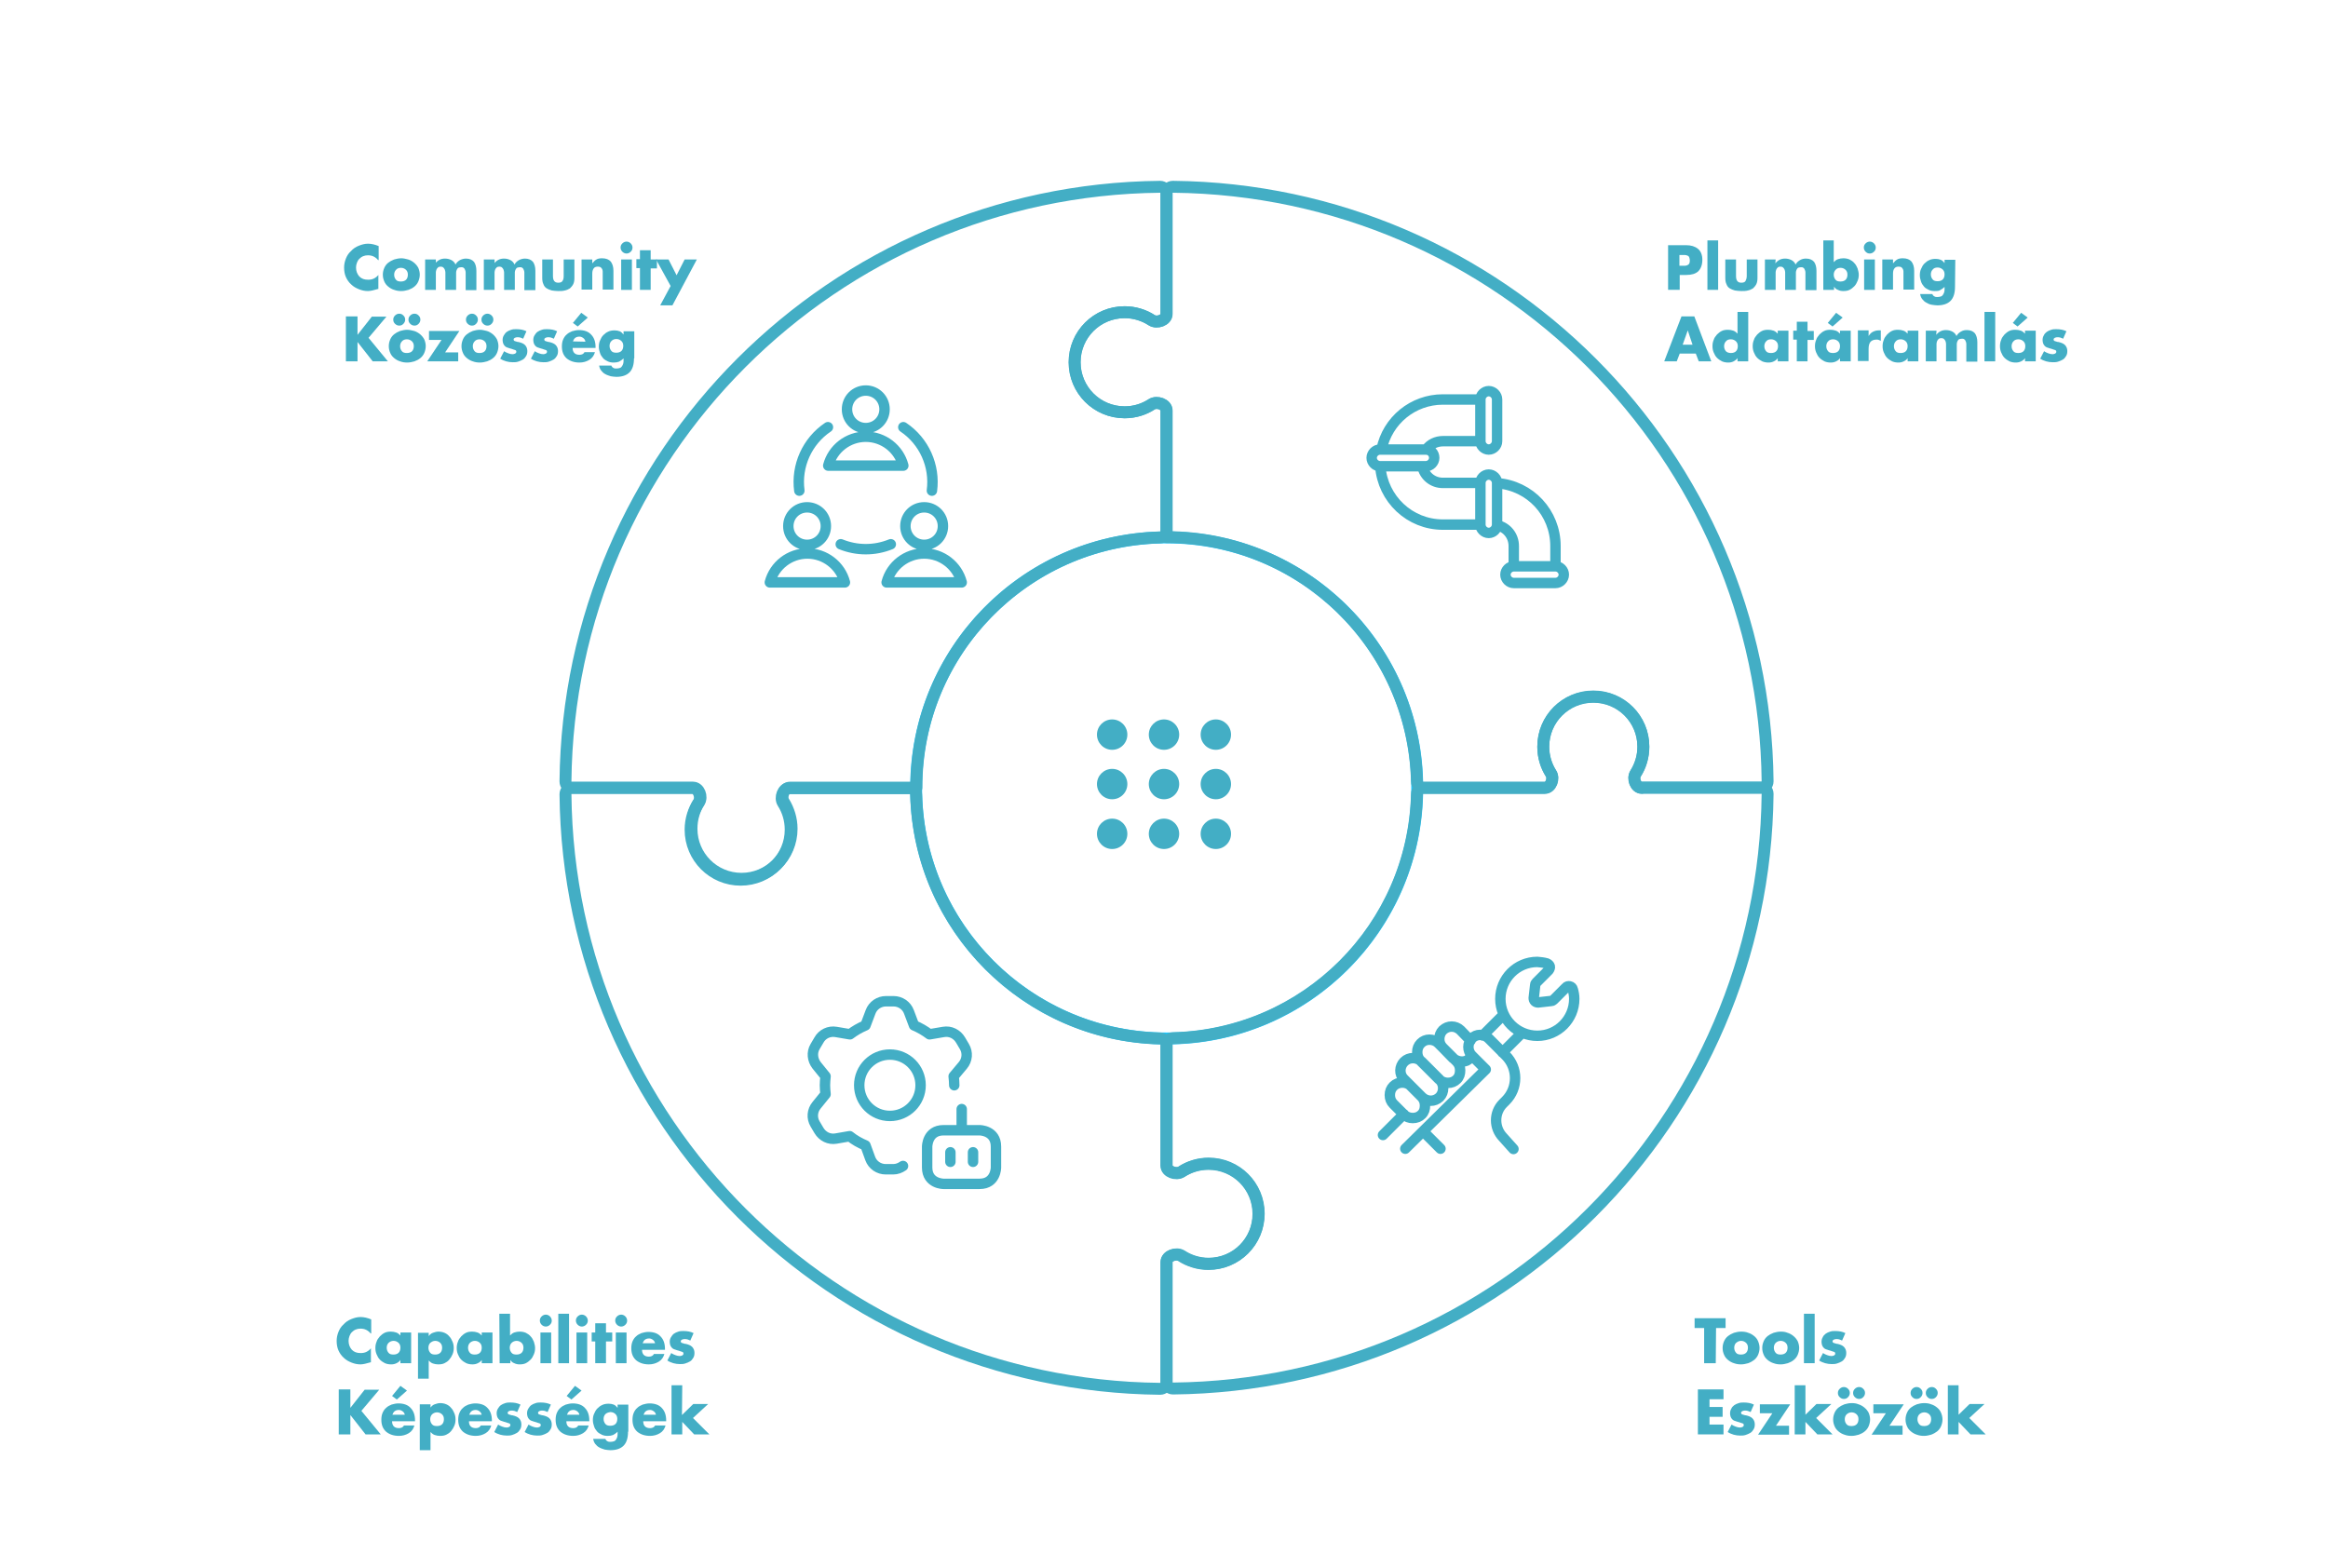 <?xml version="1.0" encoding="utf-8"?>
<svg version="1.1" id="Layer_1" xmlns="http://www.w3.org/2000/svg" xmlns:xlink="http://www.w3.org/1999/xlink" x="0px" y="0px"
	 viewBox="0 0 781.4 526.4" style="enable-background:new 0 0 781.4 526.4;" xml:space="preserve">
<style type="text/css">
	.st0{enable-background:new    ;}
	.st1{fill:#43AEC5;}
	.st2{fill:none;stroke:#1AC6FF;stroke-width:4;stroke-linecap:round;stroke-linejoin:round;}
	.st3{fill:none;stroke:#43AEC5;stroke-width:4;stroke-linecap:round;stroke-linejoin:round;}
	.st4{fill:none;stroke:#43AEC5;stroke-width:3.5;stroke-linecap:round;stroke-linejoin:round;}
</style>
<g class="st0">
	<path class="st1" d="M126.9,87.3c-0.4-0.5-0.9-0.9-1.5-1.2c-0.6-0.3-1.3-0.4-1.9-0.4s-1.1,0.1-1.6,0.3c-0.5,0.2-0.9,0.5-1.3,0.9
		s-0.6,0.8-0.8,1.3c-0.2,0.5-0.3,1.1-0.3,1.6c0,1.2,0.4,2.2,1.1,3c0.8,0.8,1.7,1.1,3,1.1c0.6,0,1.3-0.1,1.9-0.4s1.1-0.7,1.5-1.2V97
		h-0.1c-0.8,0.2-1.4,0.4-1.9,0.5s-1,0.2-1.5,0.2c-1,0-2-0.2-3-0.6s-1.9-0.9-2.6-1.6c-0.8-0.7-1.4-1.6-1.8-2.5s-0.6-2-0.6-3.2
		c0-1,0.2-2,0.6-3s0.9-1.8,1.7-2.5c0.7-0.8,1.6-1.4,2.6-1.8s2-0.7,3.1-0.7c1.2,0,2.4,0.3,3.6,0.8v4.7H126.9z"/>
	<path class="st1" d="M137,87.1c0.7,0.2,1.4,0.6,2,1.1s1,1,1.4,1.7c0.3,0.7,0.5,1.5,0.5,2.3s-0.2,1.6-0.5,2.3
		c-0.3,0.7-0.8,1.3-1.3,1.7c-0.6,0.5-1.2,0.8-2,1.1c-0.8,0.2-1.5,0.4-2.4,0.4c-0.8,0-1.6-0.1-2.4-0.4c-0.7-0.2-1.4-0.6-2-1.1
		s-1-1-1.3-1.7s-0.5-1.4-0.5-2.3s0.2-1.6,0.5-2.3c0.3-0.7,0.8-1.3,1.3-1.7s1.2-0.8,2-1.1c0.7-0.2,1.5-0.4,2.4-0.4
		C135.5,86.7,136.2,86.9,137,87.1z M132.9,90.6c-0.4,0.4-0.6,1-0.6,1.6c0,0.7,0.2,1.2,0.6,1.7s1,0.6,1.7,0.6s1.3-0.2,1.7-0.6
		s0.6-1,0.6-1.7s-0.2-1.2-0.6-1.6c-0.4-0.4-1-0.7-1.7-0.7S133.3,90.1,132.9,90.6z"/>
	<path class="st1" d="M146.1,88.4L146.1,88.4c0.9-1.1,1.9-1.6,3.3-1.6c0.8,0,1.5,0.2,2.1,0.5s1.1,0.8,1.4,1.5
		c0.3-0.6,0.8-1.1,1.5-1.5c0.6-0.3,1.3-0.5,2-0.5c1.2,0,2.1,0.4,2.7,1.1c0.5,0.7,0.8,1.7,0.8,3v6.5h-3.6v-4.9c0-0.4,0-0.8,0-1.1
		s-0.1-0.6-0.2-0.8c-0.1-0.3-0.2-0.5-0.5-0.7c-0.2-0.2-0.5-0.2-0.8-0.2c-0.4,0-0.7,0.1-1,0.2c-0.2,0.2-0.4,0.4-0.5,0.7
		c-0.1,0.3-0.2,0.5-0.2,0.8s0,0.7,0,1v4.9h-3.6v-4.9c0-0.4,0-0.8,0-1s-0.1-0.6-0.2-0.9c-0.1-0.3-0.3-0.5-0.5-0.7s-0.5-0.3-0.9-0.3
		s-0.7,0.1-0.9,0.3c-0.2,0.2-0.4,0.4-0.5,0.7c-0.1,0.3-0.2,0.6-0.2,0.9s0,0.7,0,1v4.9h-3.6V87.1h3.6v1.3H146.1z"/>
	<path class="st1" d="M165.9,88.4L165.9,88.4c0.9-1.1,1.9-1.6,3.3-1.6c0.8,0,1.5,0.2,2.1,0.5s1.1,0.8,1.4,1.5
		c0.3-0.6,0.8-1.1,1.5-1.5c0.6-0.3,1.3-0.5,2-0.5c1.2,0,2.1,0.4,2.7,1.1c0.5,0.7,0.8,1.7,0.8,3v6.5H176v-4.9c0-0.4,0-0.8,0-1.1
		s-0.1-0.6-0.2-0.8c-0.1-0.3-0.2-0.5-0.5-0.7c-0.2-0.2-0.5-0.2-0.8-0.2c-0.4,0-0.7,0.1-1,0.2c-0.2,0.2-0.4,0.4-0.5,0.7
		c-0.1,0.3-0.2,0.5-0.2,0.8s0,0.7,0,1v4.9h-3.6v-4.9c0-0.4,0-0.8,0-1s-0.1-0.6-0.2-0.9c-0.1-0.3-0.3-0.5-0.5-0.7s-0.5-0.3-0.9-0.3
		s-0.7,0.1-0.9,0.3c-0.2,0.2-0.4,0.4-0.5,0.7c-0.1,0.3-0.2,0.6-0.2,0.9s0,0.7,0,1v4.9h-3.6V87.1h3.6v1.3H165.9z"/>
	<path class="st1" d="M185.6,87.1v5.5c0,0.7,0.1,1.3,0.4,1.7c0.3,0.4,0.7,0.6,1.4,0.6s1.2-0.2,1.4-0.6c0.3-0.4,0.4-0.9,0.4-1.7v-5.5
		h3.6v6.2c0,0.8-0.1,1.5-0.4,2.1c-0.3,0.6-0.7,1-1.1,1.4c-0.5,0.3-1.1,0.6-1.7,0.7c-0.7,0.2-1.4,0.2-2.2,0.2s-1.5-0.1-2.2-0.2
		c-0.7-0.2-1.2-0.4-1.7-0.7s-0.9-0.8-1.1-1.4c-0.3-0.6-0.4-1.3-0.4-2.1v-6.2H185.6z"/>
	<path class="st1" d="M198.8,88.4L198.8,88.4c0.5-0.6,0.9-1,1.4-1.3s1.1-0.4,1.9-0.4c1.3,0,2.3,0.4,2.9,1.1c0.6,0.8,0.9,1.8,0.9,3.1
		v6.3h-3.6v-5c0-0.4,0-0.8,0-1.1c0-0.3-0.1-0.6-0.2-0.8c-0.1-0.2-0.3-0.4-0.5-0.6c-0.2-0.1-0.5-0.2-0.9-0.2c-0.7,0-1.2,0.2-1.5,0.7
		s-0.4,1-0.4,1.7v5.3h-3.6V87.1h3.6L198.8,88.4L198.8,88.4z"/>
	<path class="st1" d="M211.7,81.7c0.4,0.4,0.6,0.9,0.6,1.4c0,0.6-0.2,1-0.6,1.4c-0.4,0.4-0.9,0.6-1.4,0.6s-1-0.2-1.4-0.6
		s-0.6-0.9-0.6-1.4c0-0.6,0.2-1,0.6-1.4c0.4-0.4,0.9-0.6,1.4-0.6S211.3,81.3,211.7,81.7z M212.1,97.3h-3.6V87.1h3.6V97.3z"/>
	<path class="st1" d="M218.4,97.3h-3.6V90h-1.2v-3h1.2v-3h3.6v3.1h2.1v3h-2.1V97.3z"/>
	<path class="st1" d="M220.2,87.1h4.2l2.7,5.3l2.7-5.3h4.1l-8.2,15.4h-4.1l3.5-6.5L220.2,87.1z"/>
	<path class="st1" d="M124.8,106.3h4.9l-6,7.1l6.5,7.9h-5.1l-5.1-6.5l0,0v6.5h-3.9v-15.1h3.9v6.2l0,0L124.8,106.3z"/>
	<path class="st1" d="M139,111.1c0.7,0.2,1.4,0.6,2,1.1s1,1,1.4,1.7c0.3,0.7,0.5,1.5,0.5,2.3s-0.2,1.6-0.5,2.3
		c-0.3,0.7-0.8,1.3-1.3,1.7c-0.6,0.5-1.2,0.8-2,1.1c-0.8,0.2-1.5,0.4-2.4,0.4c-0.8,0-1.6-0.1-2.4-0.4c-0.7-0.2-1.4-0.6-2-1.1
		s-1-1-1.3-1.7s-0.5-1.4-0.5-2.3s0.2-1.6,0.5-2.3c0.3-0.7,0.8-1.3,1.3-1.7s1.2-0.8,2-1.1c0.7-0.2,1.5-0.4,2.4-0.4
		C137.4,110.7,138.2,110.9,139,111.1z M135.4,105.9c0.4,0.4,0.6,0.8,0.6,1.4c0,0.5-0.2,1-0.6,1.4c-0.4,0.4-0.8,0.6-1.4,0.6
		c-0.5,0-1-0.2-1.4-0.6s-0.6-0.8-0.6-1.4s0.2-1,0.6-1.4c0.4-0.4,0.9-0.6,1.4-0.6C134.6,105.3,135,105.5,135.4,105.9z M134.9,114.6
		c-0.4,0.4-0.6,1-0.6,1.6c0,0.7,0.2,1.2,0.6,1.7s1,0.6,1.7,0.6s1.3-0.2,1.7-0.6s0.6-1,0.6-1.7s-0.2-1.2-0.6-1.6
		c-0.4-0.4-1-0.7-1.7-0.7S135.3,114.1,134.9,114.6z M140.5,105.9c0.4,0.4,0.6,0.8,0.6,1.4c0,0.5-0.2,1-0.6,1.4
		c-0.4,0.4-0.8,0.6-1.4,0.6c-0.5,0-1-0.2-1.4-0.6s-0.6-0.8-0.6-1.4s0.2-1,0.6-1.4s0.9-0.6,1.4-0.6
		C139.7,105.3,140.1,105.5,140.5,105.9z"/>
	<path class="st1" d="M153.8,118.3v3h-10.4l4.8-7.2H144v-3h10.2l-4.8,7.2H153.8z"/>
	<path class="st1" d="M163.4,111.1c0.7,0.2,1.4,0.6,2,1.1s1,1,1.4,1.7c0.3,0.7,0.5,1.5,0.5,2.3s-0.2,1.6-0.5,2.3
		c-0.3,0.7-0.8,1.3-1.3,1.7c-0.6,0.5-1.2,0.8-2,1.1c-0.8,0.2-1.5,0.4-2.4,0.4c-0.8,0-1.6-0.1-2.4-0.4c-0.7-0.2-1.4-0.6-2-1.1
		s-1-1-1.3-1.7s-0.5-1.4-0.5-2.3s0.2-1.6,0.5-2.3c0.3-0.7,0.8-1.3,1.3-1.7s1.2-0.8,2-1.1c0.7-0.2,1.5-0.4,2.4-0.4
		C161.8,110.7,162.6,110.9,163.4,111.1z M159.8,105.9c0.4,0.4,0.6,0.8,0.6,1.4c0,0.5-0.2,1-0.6,1.4c-0.4,0.4-0.8,0.6-1.4,0.6
		c-0.5,0-1-0.2-1.4-0.6s-0.6-0.8-0.6-1.4s0.2-1,0.6-1.4c0.4-0.4,0.9-0.6,1.4-0.6C159,105.3,159.4,105.5,159.8,105.9z M159.3,114.6
		c-0.4,0.4-0.6,1-0.6,1.6c0,0.7,0.2,1.2,0.6,1.7s1,0.6,1.7,0.6s1.3-0.2,1.7-0.6s0.6-1,0.6-1.7s-0.2-1.2-0.6-1.6
		c-0.4-0.4-1-0.7-1.7-0.7S159.7,114.1,159.3,114.6z M165,105.9c0.4,0.4,0.6,0.8,0.6,1.4c0,0.5-0.2,1-0.6,1.4
		c-0.4,0.4-0.8,0.6-1.4,0.6c-0.5,0-1-0.2-1.4-0.6s-0.6-0.8-0.6-1.4s0.2-1,0.6-1.4s0.9-0.6,1.4-0.6S164.6,105.5,165,105.9z"/>
	<path class="st1" d="M175.6,113.7c-0.3-0.1-0.6-0.3-1-0.4s-0.7-0.1-1-0.1s-0.5,0.1-0.8,0.2c-0.2,0.1-0.4,0.3-0.4,0.5
		c0,0.3,0.1,0.5,0.4,0.6s0.6,0.2,1,0.3h0.2c0.9,0.2,1.7,0.5,2.2,1s0.8,1.2,0.8,2c0,0.7-0.1,1.2-0.4,1.7c-0.3,0.5-0.6,0.9-1.1,1.2
		c-0.5,0.3-1,0.5-1.6,0.7s-1.2,0.2-1.8,0.2c-0.7,0-1.5-0.1-2.2-0.3c-0.7-0.2-1.4-0.5-2-0.9l1.3-2.5c0.4,0.3,0.9,0.5,1.4,0.7
		s1,0.3,1.5,0.3c0.3,0,0.5-0.1,0.8-0.2c0.2-0.1,0.4-0.3,0.4-0.6c0-0.3-0.1-0.5-0.4-0.6c-0.3-0.1-0.7-0.2-1.2-0.4
		c-0.3-0.1-0.5-0.1-0.7-0.2c-0.3-0.1-0.6-0.2-0.9-0.3c-0.3-0.1-0.5-0.3-0.7-0.5s-0.4-0.5-0.5-0.8s-0.2-0.7-0.2-1.1
		c0-0.6,0.1-1.1,0.4-1.6s0.6-0.9,1-1.2c0.4-0.3,0.9-0.5,1.5-0.7s1.1-0.2,1.7-0.2c1.3,0,2.4,0.2,3.4,0.7L175.6,113.7z"/>
	<path class="st1" d="M185.9,113.7c-0.3-0.1-0.6-0.3-1-0.4s-0.7-0.1-1-0.1s-0.5,0.1-0.8,0.2c-0.2,0.1-0.4,0.3-0.4,0.5
		c0,0.3,0.1,0.5,0.4,0.6s0.6,0.2,1,0.3h0.2c0.9,0.2,1.7,0.5,2.2,1s0.8,1.2,0.8,2c0,0.7-0.1,1.2-0.4,1.7c-0.3,0.5-0.6,0.9-1.1,1.2
		c-0.5,0.3-1,0.5-1.6,0.7s-1.2,0.2-1.8,0.2c-0.7,0-1.5-0.1-2.2-0.3c-0.7-0.2-1.4-0.5-2-0.9l1.3-2.5c0.4,0.3,0.9,0.5,1.4,0.7
		s1,0.3,1.5,0.3c0.3,0,0.5-0.1,0.8-0.2c0.2-0.1,0.4-0.3,0.4-0.6c0-0.3-0.1-0.5-0.4-0.6c-0.3-0.1-0.7-0.2-1.2-0.4
		c-0.3-0.1-0.5-0.1-0.7-0.2c-0.3-0.1-0.6-0.2-0.9-0.3c-0.3-0.1-0.5-0.3-0.7-0.5s-0.4-0.5-0.5-0.8s-0.2-0.7-0.2-1.1
		c0-0.6,0.1-1.1,0.4-1.6s0.6-0.9,1-1.2c0.4-0.3,0.9-0.5,1.5-0.7s1.1-0.2,1.7-0.2c1.3,0,2.4,0.2,3.4,0.7L185.9,113.7z"/>
	<path class="st1" d="M199.9,116.8h-7.7c0,1.5,0.8,2.3,2.3,2.3c0.8,0,1.4-0.3,1.7-0.9h3.5c-0.3,1.1-0.9,2-1.9,2.6s-2.1,0.9-3.3,0.9
		c-1.8,0-3.2-0.5-4.3-1.4c-1.1-1-1.6-2.3-1.6-4c0-0.8,0.1-1.6,0.4-2.3c0.3-0.7,0.7-1.3,1.2-1.7c0.5-0.5,1.1-0.8,1.8-1.1
		c0.7-0.2,1.5-0.4,2.3-0.4c1.8,0,3.2,0.5,4.1,1.5c1,1,1.5,2.4,1.5,4.2V116.8z M193.9,109.6l-1.6-1.2l2.8-3.4l2.2,1.6L193.9,109.6z
		 M196.5,114.7c-0.1-0.5-0.3-0.9-0.7-1.2c-0.4-0.3-0.8-0.5-1.3-0.5s-1,0.1-1.4,0.4s-0.6,0.7-0.8,1.2L196.5,114.7L196.5,114.7z"/>
	<path class="st1" d="M212.8,120.3c0,2.1-0.5,3.7-1.5,4.7s-2.5,1.5-4.4,1.5c-0.6,0-1.2-0.1-1.9-0.2c-0.6-0.2-1.3-0.4-1.8-0.7
		c-0.6-0.3-1-0.7-1.4-1.2s-0.6-1.1-0.7-1.7h4.1c0.1,0.3,0.3,0.6,0.7,0.8c0.3,0.2,0.7,0.2,1,0.2c0.5,0,0.9-0.1,1.2-0.2
		s0.5-0.3,0.7-0.6c0.2-0.3,0.3-0.6,0.4-0.9c0.1-0.3,0.1-0.7,0.1-1.2v-0.5c-0.5,0.5-1,0.8-1.5,1.1c-0.5,0.2-1.1,0.3-1.8,0.3
		s-1.4-0.1-2-0.4s-1.2-0.6-1.6-1.1c-0.4-0.5-0.8-1-1-1.7c-0.2-0.6-0.4-1.3-0.4-2.1c0-0.7,0.1-1.5,0.4-2.1c0.3-0.7,0.6-1.3,1.1-1.8
		s1-0.9,1.7-1.2c0.6-0.3,1.4-0.4,2.1-0.4c0.6,0,1.2,0.1,1.7,0.3c0.5,0.2,0.9,0.6,1.3,1.1l0,0v-1.1h3.6v9.1H212.8z M205.2,114.5
		c-0.4,0.4-0.6,1-0.6,1.6c0,0.7,0.2,1.2,0.6,1.7s1,0.6,1.7,0.6s1.3-0.2,1.7-0.6s0.6-1,0.6-1.7s-0.2-1.2-0.6-1.6
		c-0.4-0.4-1-0.7-1.7-0.7S205.7,114,205.2,114.5z"/>
</g>
<g class="st0">
	<path class="st1" d="M559.9,82.3h6c1.7,0,3,0.4,4,1.2c1,0.8,1.5,2.1,1.5,3.7c0,1.7-0.5,3-1.4,3.9c-0.9,0.8-2.2,1.2-4,1.2h-2.2v5
		h-3.9L559.9,82.3L559.9,82.3z M563.8,89.2h0.7c0.5,0,0.9,0,1.1,0c0.3,0,0.6-0.1,0.8-0.2s0.5-0.3,0.6-0.5s0.2-0.6,0.2-1
		c0-0.5-0.1-0.8-0.2-1.1s-0.3-0.5-0.6-0.6s-0.5-0.2-0.8-0.2s-0.7,0-1.2,0h-0.7v3.6H563.8z"/>
	<path class="st1" d="M576.7,97.3h-3.6V80.7h3.6V97.3z"/>
	<path class="st1" d="M582.7,87.1v5.5c0,0.7,0.1,1.3,0.4,1.7c0.3,0.4,0.7,0.6,1.4,0.6s1.2-0.2,1.4-0.6s0.4-0.9,0.4-1.7v-5.5h3.6v6.2
		c0,0.8-0.1,1.5-0.4,2.1c-0.3,0.6-0.7,1-1.1,1.4c-0.5,0.3-1.1,0.6-1.7,0.7c-0.7,0.2-1.4,0.2-2.2,0.2s-1.5-0.1-2.2-0.2
		c-0.7-0.2-1.2-0.4-1.7-0.7c-0.5-0.3-0.9-0.8-1.1-1.4c-0.3-0.6-0.4-1.3-0.4-2.1v-6.2H582.7z"/>
	<path class="st1" d="M595.9,88.4L595.9,88.4c0.9-1.1,1.9-1.6,3.3-1.6c0.8,0,1.5,0.2,2.1,0.5s1.1,0.8,1.4,1.5
		c0.3-0.6,0.8-1.1,1.5-1.5s1.3-0.5,2-0.5c1.2,0,2.1,0.4,2.7,1.1c0.5,0.7,0.8,1.7,0.8,3v6.5H606v-4.9c0-0.4,0-0.8,0-1.1
		c0-0.3-0.1-0.6-0.2-0.8c-0.1-0.3-0.2-0.5-0.5-0.7c-0.2-0.2-0.5-0.2-0.8-0.2c-0.4,0-0.7,0.1-1,0.2c-0.2,0.2-0.4,0.4-0.5,0.7
		c-0.1,0.3-0.2,0.5-0.2,0.8s0,0.7,0,1v4.9h-3.6v-4.9c0-0.4,0-0.8,0-1c0-0.3-0.1-0.6-0.2-0.9c-0.1-0.3-0.3-0.5-0.5-0.7
		s-0.5-0.3-0.9-0.3s-0.7,0.1-0.9,0.3c-0.2,0.2-0.4,0.4-0.5,0.7c-0.1,0.3-0.2,0.6-0.2,0.9s0,0.7,0,1v4.9h-3.6V87.1h3.6L595.9,88.4
		L595.9,88.4z"/>
	<path class="st1" d="M611.9,80.7h3.6V88c0.4-0.4,0.8-0.8,1.4-1c0.6-0.2,1.2-0.3,1.8-0.3c0.7,0,1.4,0.1,2.1,0.4
		c0.6,0.3,1.2,0.7,1.6,1.2c0.5,0.5,0.8,1.1,1.1,1.8c0.2,0.7,0.4,1.4,0.4,2.1s-0.1,1.4-0.4,2.1s-0.6,1.3-1.1,1.8s-1,0.9-1.6,1.2
		c-0.6,0.3-1.3,0.4-2.1,0.4c-0.6,0-1.2-0.1-1.8-0.4c-0.6-0.2-1-0.6-1.3-1.1l0,0v1.1H612V80.7H611.9z M616.1,90.6
		c-0.4,0.4-0.6,1-0.6,1.6c0,0.7,0.2,1.2,0.6,1.7s1,0.6,1.7,0.6s1.3-0.2,1.7-0.6s0.6-1,0.6-1.7s-0.2-1.2-0.6-1.6
		c-0.4-0.4-1-0.7-1.7-0.7S616.5,90.1,616.1,90.6z"/>
	<path class="st1" d="M629,81.7c0.4,0.4,0.6,0.9,0.6,1.4c0,0.6-0.2,1-0.6,1.4c-0.4,0.4-0.9,0.6-1.4,0.6c-0.6,0-1-0.2-1.4-0.6
		s-0.6-0.9-0.6-1.4c0-0.6,0.2-1,0.6-1.4c0.4-0.4,0.9-0.6,1.4-0.6S628.6,81.3,629,81.7z M629.3,97.3h-3.6V87.1h3.6V97.3z"/>
	<path class="st1" d="M635.4,88.4L635.4,88.4c0.5-0.6,0.9-1,1.4-1.3s1.1-0.4,1.9-0.4c1.3,0,2.3,0.4,2.9,1.1c0.6,0.8,0.9,1.8,0.9,3.1
		v6.3h-3.6v-5c0-0.4,0-0.8,0-1.1c0-0.3-0.1-0.6-0.2-0.8c-0.1-0.2-0.3-0.4-0.5-0.6c-0.2-0.1-0.5-0.2-0.9-0.2c-0.7,0-1.2,0.2-1.5,0.7
		c-0.3,0.4-0.4,1-0.4,1.7v5.3h-3.6V87.1h3.6L635.4,88.4L635.4,88.4z"/>
	<path class="st1" d="M656.2,96.3c0,2.1-0.5,3.7-1.5,4.7s-2.5,1.5-4.4,1.5c-0.6,0-1.2-0.1-1.9-0.2s-1.3-0.4-1.8-0.7
		c-0.6-0.3-1-0.7-1.4-1.2s-0.6-1.1-0.7-1.7h4.1c0.1,0.3,0.3,0.6,0.7,0.8c0.3,0.2,0.7,0.2,1,0.2c0.5,0,0.9-0.1,1.2-0.2
		s0.5-0.3,0.7-0.6c0.2-0.3,0.3-0.6,0.4-0.9c0.1-0.3,0.1-0.7,0.1-1.2v-0.5c-0.5,0.5-1,0.8-1.5,1.1s-1.1,0.3-1.8,0.3s-1.4-0.1-2-0.4
		s-1.2-0.6-1.6-1.1c-0.4-0.5-0.8-1-1-1.7c-0.2-0.6-0.4-1.3-0.4-2.1c0-0.7,0.1-1.5,0.4-2.1c0.3-0.7,0.6-1.3,1.1-1.8s1-0.9,1.7-1.2
		c0.6-0.3,1.4-0.4,2.1-0.4c0.6,0,1.2,0.1,1.7,0.3c0.5,0.2,0.9,0.6,1.3,1.1l0,0v-1.1h3.6L656.2,96.3L656.2,96.3z M648.7,90.5
		c-0.4,0.4-0.6,1-0.6,1.6c0,0.7,0.2,1.2,0.6,1.7s1,0.6,1.7,0.6s1.3-0.2,1.7-0.6s0.6-1,0.6-1.7s-0.2-1.2-0.6-1.6
		c-0.4-0.4-1-0.7-1.7-0.7C649.6,89.8,649.1,90,648.7,90.5z"/>
	<path class="st1" d="M563.8,118.7l-1,2.6h-4.2l5.8-15.1h4.3l5.7,15.1h-4.2l-1-2.6H563.8z M566.5,110.9L566.5,110.9l-1.7,4.8h3.3
		L566.5,110.9z"/>
	<path class="st1" d="M583.2,120.2L583.2,120.2c-0.3,0.5-0.8,0.8-1.3,1.1c-0.6,0.3-1.2,0.4-1.8,0.4c-0.7,0-1.4-0.1-2.1-0.4
		c-0.6-0.3-1.2-0.7-1.7-1.2s-0.8-1.1-1.1-1.8s-0.4-1.4-0.4-2.1s0.1-1.4,0.4-2.1c0.2-0.7,0.6-1.2,1.1-1.8c0.5-0.5,1-0.9,1.6-1.2
		s1.3-0.4,2.1-0.4c0.6,0,1.2,0.1,1.8,0.3s1,0.6,1.4,1v-7.3h3.6v16.6h-3.6V120.2z M579.3,114.6c-0.4,0.4-0.6,1-0.6,1.6
		c0,0.7,0.2,1.2,0.6,1.7c0.4,0.4,1,0.6,1.7,0.6s1.3-0.2,1.7-0.6s0.6-1,0.6-1.7s-0.2-1.2-0.6-1.6c-0.4-0.4-1-0.7-1.7-0.7
		C580.2,113.9,579.7,114.1,579.3,114.6z"/>
	<path class="st1" d="M600.3,121.3h-3.6v-1.1l0,0c-0.3,0.5-0.7,0.8-1.3,1.1c-0.6,0.3-1.2,0.4-1.8,0.4c-0.7,0-1.4-0.1-2.1-0.4
		c-0.6-0.3-1.2-0.7-1.7-1.2s-0.8-1.1-1.1-1.8c-0.3-0.7-0.4-1.4-0.4-2.1s0.1-1.4,0.4-2.1c0.2-0.7,0.6-1.2,1.1-1.8
		c0.5-0.5,1-0.9,1.6-1.2s1.3-0.4,2.1-0.4c0.6,0,1.2,0.1,1.8,0.3s1,0.6,1.4,1v-1h3.6V121.3z M592.8,114.6c-0.4,0.4-0.6,1-0.6,1.6
		c0,0.7,0.2,1.2,0.6,1.7s1,0.6,1.7,0.6s1.3-0.2,1.7-0.6s0.6-1,0.6-1.7s-0.2-1.2-0.6-1.6c-0.4-0.4-1-0.7-1.7-0.7
		C593.7,113.9,593.2,114.1,592.8,114.6z"/>
	<path class="st1" d="M606.7,121.3h-3.6V114h-1.2v-3h1.2v-3h3.6v3.1h2.1v3h-2.1V121.3z"/>
	<path class="st1" d="M621.2,121.3h-3.6v-1.1l0,0c-0.3,0.5-0.7,0.8-1.3,1.1c-0.6,0.3-1.2,0.4-1.8,0.4c-0.7,0-1.4-0.1-2.1-0.4
		c-0.6-0.3-1.2-0.7-1.7-1.2s-0.8-1.1-1.1-1.8c-0.3-0.7-0.4-1.4-0.4-2.1s0.1-1.4,0.4-2.1c0.2-0.7,0.6-1.2,1.1-1.8
		c0.5-0.5,1-0.9,1.6-1.2c0.6-0.3,1.3-0.4,2.1-0.4c0.6,0,1.2,0.1,1.8,0.3c0.6,0.2,1,0.6,1.4,1v-1h3.6V121.3z M613.6,114.6
		c-0.4,0.4-0.6,1-0.6,1.6c0,0.7,0.2,1.2,0.6,1.7s1,0.6,1.7,0.6s1.3-0.2,1.7-0.6s0.6-1,0.6-1.7s-0.2-1.2-0.6-1.6
		c-0.4-0.4-1-0.7-1.7-0.7S614,114.1,613.6,114.6z M615.1,109.6l-1.6-1.2l2.8-3.4l2.2,1.6L615.1,109.6z"/>
	<path class="st1" d="M627.2,112.8L627.2,112.8c0.4-0.6,0.8-1.1,1.4-1.4s1.2-0.5,2-0.5h0.7v3.5c-0.2-0.1-0.5-0.2-0.7-0.3
		s-0.5-0.1-0.8-0.1c-0.9,0-1.6,0.3-2,0.8s-0.6,1.3-0.6,2.3v4.1h-3.6v-10.3h3.6L627.2,112.8L627.2,112.8z"/>
	<path class="st1" d="M643.9,121.3h-3.6v-1.1l0,0c-0.3,0.5-0.7,0.8-1.3,1.1c-0.6,0.3-1.2,0.4-1.8,0.4c-0.7,0-1.4-0.1-2.1-0.4
		c-0.6-0.3-1.2-0.7-1.7-1.2s-0.8-1.1-1.1-1.8c-0.3-0.7-0.4-1.4-0.4-2.1s0.1-1.4,0.4-2.1c0.2-0.7,0.6-1.2,1.1-1.8
		c0.5-0.5,1-0.9,1.6-1.2s1.3-0.4,2.1-0.4c0.6,0,1.2,0.1,1.8,0.3s1,0.6,1.4,1v-1h3.6V121.3z M636.3,114.6c-0.4,0.4-0.6,1-0.6,1.6
		c0,0.7,0.2,1.2,0.6,1.7s1,0.6,1.7,0.6s1.3-0.2,1.7-0.6s0.6-1,0.6-1.7s-0.2-1.2-0.6-1.6c-0.4-0.4-1-0.7-1.7-0.7
		S636.7,114.1,636.3,114.6z"/>
	<path class="st1" d="M649.9,112.4L649.9,112.4c0.9-1.1,1.9-1.6,3.3-1.6c0.8,0,1.5,0.2,2.1,0.5s1.1,0.8,1.4,1.5
		c0.3-0.6,0.8-1.1,1.5-1.5s1.3-0.5,2-0.5c1.2,0,2.1,0.4,2.7,1.1c0.5,0.7,0.8,1.7,0.8,3v6.5H660v-4.9c0-0.4,0-0.8,0-1.1
		c0-0.3-0.1-0.6-0.2-0.8c-0.1-0.3-0.2-0.5-0.5-0.7c-0.2-0.2-0.5-0.2-0.8-0.2c-0.4,0-0.7,0.1-1,0.2c-0.2,0.2-0.4,0.4-0.5,0.7
		c-0.1,0.3-0.2,0.5-0.2,0.8s0,0.7,0,1v4.9h-3.6v-4.9c0-0.4,0-0.8,0-1c0-0.3-0.1-0.6-0.2-0.9c-0.1-0.3-0.3-0.5-0.5-0.7
		s-0.5-0.3-0.9-0.3s-0.7,0.1-0.9,0.3c-0.2,0.2-0.4,0.4-0.5,0.7c-0.1,0.3-0.2,0.6-0.2,0.9s0,0.7,0,1v4.9h-3.6V111h3.6L649.9,112.4
		L649.9,112.4z"/>
	<path class="st1" d="M669.7,121.3h-3.6v-16.6h3.6V121.3z"/>
	<path class="st1" d="M683.3,121.3h-3.6v-1.1l0,0c-0.3,0.5-0.7,0.8-1.3,1.1c-0.6,0.3-1.2,0.4-1.8,0.4c-0.7,0-1.4-0.1-2.1-0.4
		c-0.6-0.3-1.2-0.7-1.7-1.2s-0.8-1.1-1.1-1.8c-0.3-0.7-0.4-1.4-0.4-2.1s0.1-1.4,0.4-2.1c0.2-0.7,0.6-1.2,1.1-1.8
		c0.5-0.5,1-0.9,1.6-1.2c0.6-0.3,1.3-0.4,2.1-0.4c0.6,0,1.2,0.1,1.8,0.3c0.6,0.2,1,0.6,1.4,1v-1h3.6V121.3z M675.8,114.6
		c-0.4,0.4-0.6,1-0.6,1.6c0,0.7,0.2,1.2,0.6,1.7s1,0.6,1.7,0.6s1.3-0.2,1.7-0.6s0.6-1,0.6-1.7s-0.2-1.2-0.6-1.6
		c-0.4-0.4-1-0.7-1.7-0.7S676.2,114.1,675.8,114.6z M677.2,109.6l-1.6-1.2l2.8-3.4l2.2,1.6L677.2,109.6z"/>
	<path class="st1" d="M692.5,113.7c-0.3-0.1-0.6-0.3-1-0.4s-0.7-0.1-1-0.1s-0.5,0.1-0.8,0.2c-0.2,0.1-0.4,0.3-0.4,0.5
		c0,0.3,0.1,0.5,0.4,0.6s0.6,0.2,1,0.3h0.2c0.9,0.2,1.7,0.5,2.2,1s0.8,1.2,0.8,2c0,0.7-0.1,1.2-0.4,1.7c-0.3,0.5-0.6,0.9-1.1,1.2
		s-1,0.5-1.6,0.7s-1.2,0.2-1.8,0.2c-0.7,0-1.5-0.1-2.2-0.3s-1.4-0.5-2-0.9l1.3-2.5c0.4,0.3,0.9,0.5,1.4,0.7s1,0.3,1.5,0.3
		c0.3,0,0.5-0.1,0.8-0.2c0.2-0.1,0.4-0.3,0.4-0.6c0-0.3-0.1-0.5-0.4-0.6c-0.3-0.1-0.7-0.2-1.2-0.4c-0.3-0.1-0.5-0.1-0.7-0.2
		c-0.3-0.1-0.6-0.2-0.9-0.3c-0.3-0.1-0.5-0.3-0.7-0.5s-0.4-0.5-0.5-0.8s-0.2-0.7-0.2-1.1c0-0.6,0.1-1.1,0.4-1.6
		c0.2-0.5,0.6-0.9,1-1.2s0.9-0.5,1.5-0.7s1.1-0.2,1.7-0.2c1.3,0,2.4,0.2,3.4,0.7L692.5,113.7z"/>
</g>
<g class="st0">
	<path class="st1" d="M124.4,447.6c-0.4-0.5-0.9-0.9-1.5-1.2c-0.6-0.3-1.3-0.4-1.9-0.4s-1.1,0.1-1.6,0.3c-0.5,0.2-0.9,0.5-1.3,0.9
		s-0.6,0.8-0.8,1.3c-0.2,0.5-0.3,1.1-0.3,1.6c0,1.2,0.4,2.2,1.1,3c0.8,0.8,1.7,1.1,3,1.1c0.6,0,1.3-0.1,1.9-0.4s1.1-0.7,1.5-1.2v4.7
		h-0.1c-0.8,0.2-1.4,0.4-1.9,0.5s-1,0.2-1.5,0.2c-1,0-2-0.2-3-0.6s-1.9-0.9-2.6-1.6c-0.8-0.7-1.4-1.6-1.8-2.5s-0.6-2-0.6-3.2
		c0-1,0.2-2,0.6-3s0.9-1.8,1.7-2.5c0.7-0.8,1.6-1.4,2.6-1.8s2-0.7,3.1-0.7c1.2,0,2.4,0.3,3.6,0.8v4.7H124.4z"/>
	<path class="st1" d="M138,457.6h-3.6v-1.1l0,0c-0.3,0.5-0.7,0.8-1.3,1.1s-1.2,0.4-1.8,0.4c-0.7,0-1.4-0.1-2.1-0.4
		c-0.6-0.3-1.2-0.7-1.7-1.2s-0.8-1.1-1.1-1.8s-0.4-1.4-0.4-2.1s0.1-1.4,0.4-2.1c0.2-0.7,0.6-1.2,1.1-1.8c0.5-0.5,1-0.9,1.6-1.2
		c0.6-0.3,1.3-0.4,2.1-0.4c0.6,0,1.2,0.1,1.8,0.3c0.6,0.2,1,0.6,1.4,1v-1h3.6V457.6z M130.4,450.8c-0.4,0.4-0.6,1-0.6,1.6
		c0,0.7,0.2,1.2,0.6,1.7s1,0.6,1.7,0.6s1.3-0.2,1.7-0.6s0.6-1,0.6-1.7s-0.2-1.2-0.6-1.6c-0.4-0.4-1-0.7-1.7-0.7
		C131.4,450.1,130.8,450.4,130.4,450.8z"/>
	<path class="st1" d="M143.9,448.5L143.9,448.5c0.4-0.5,0.8-0.9,1.4-1.1s1.2-0.4,1.8-0.4c0.7,0,1.4,0.1,2.1,0.4s1.2,0.7,1.6,1.2
		c0.5,0.5,0.8,1.1,1.1,1.8c0.3,0.7,0.4,1.4,0.4,2.1s-0.1,1.4-0.4,2.1s-0.6,1.2-1.1,1.8s-1,0.9-1.6,1.2c-0.6,0.3-1.3,0.4-2.1,0.4
		c-0.6,0-1.2-0.1-1.8-0.3s-1-0.6-1.4-1v6.1h-3.6v-15.4h3.6V448.5z M144.4,450.8c-0.4,0.4-0.6,1-0.6,1.6c0,0.7,0.2,1.2,0.6,1.7
		s1,0.6,1.7,0.6s1.3-0.2,1.7-0.6s0.6-1,0.6-1.7s-0.2-1.2-0.6-1.6c-0.4-0.4-1-0.7-1.7-0.7C145.4,450.1,144.9,450.4,144.4,450.8z"/>
	<path class="st1" d="M165.3,457.6h-3.6v-1.1l0,0c-0.3,0.5-0.7,0.8-1.3,1.1s-1.2,0.4-1.8,0.4c-0.7,0-1.4-0.1-2.1-0.4
		c-0.6-0.3-1.2-0.7-1.7-1.2s-0.8-1.1-1.1-1.8s-0.4-1.4-0.4-2.1s0.1-1.4,0.4-2.1c0.2-0.7,0.6-1.2,1.1-1.8c0.5-0.5,1-0.9,1.6-1.2
		c0.6-0.3,1.3-0.4,2.1-0.4c0.6,0,1.2,0.1,1.8,0.3c0.6,0.2,1,0.6,1.4,1v-1h3.6V457.6z M157.7,450.8c-0.4,0.4-0.6,1-0.6,1.6
		c0,0.7,0.2,1.2,0.6,1.7s1,0.6,1.7,0.6s1.3-0.2,1.7-0.6s0.6-1,0.6-1.7s-0.2-1.2-0.6-1.6c-0.4-0.4-1-0.7-1.7-0.7
		C158.7,450.1,158.1,450.4,157.7,450.8z"/>
	<path class="st1" d="M167.6,441h3.6v7.3c0.4-0.4,0.8-0.8,1.4-1s1.2-0.3,1.8-0.3c0.7,0,1.4,0.1,2.1,0.4c0.6,0.3,1.2,0.7,1.6,1.2
		c0.5,0.5,0.8,1.1,1.1,1.8c0.2,0.7,0.4,1.4,0.4,2.1s-0.1,1.4-0.4,2.1c-0.3,0.7-0.6,1.3-1.1,1.8s-1,0.9-1.6,1.2
		c-0.6,0.3-1.3,0.4-2.1,0.4c-0.6,0-1.2-0.1-1.8-0.4c-0.6-0.2-1-0.6-1.3-1.1l0,0v1.1h-3.6L167.6,441L167.6,441z M171.7,450.8
		c-0.4,0.4-0.6,1-0.6,1.6c0,0.7,0.2,1.2,0.6,1.7s1,0.6,1.7,0.6s1.3-0.2,1.7-0.6s0.6-1,0.6-1.7s-0.2-1.2-0.6-1.6
		c-0.4-0.4-1-0.7-1.7-0.7C172.7,450.1,172.1,450.4,171.7,450.8z"/>
	<path class="st1" d="M184.6,441.9c0.4,0.4,0.6,0.9,0.6,1.4c0,0.6-0.2,1-0.6,1.4c-0.4,0.4-0.9,0.6-1.4,0.6s-1-0.2-1.4-0.6
		s-0.6-0.9-0.6-1.4c0-0.6,0.2-1,0.6-1.4c0.4-0.4,0.9-0.6,1.4-0.6S184.2,441.5,184.6,441.9z M185,457.6h-3.6v-10.3h3.6V457.6z"/>
	<path class="st1" d="M191,457.6h-3.6V441h3.6V457.6z"/>
	<path class="st1" d="M196.7,441.9c0.4,0.4,0.6,0.9,0.6,1.4c0,0.6-0.2,1-0.6,1.4c-0.4,0.4-0.9,0.6-1.4,0.6s-1-0.2-1.4-0.6
		s-0.6-0.9-0.6-1.4c0-0.6,0.2-1,0.6-1.4c0.4-0.4,0.9-0.6,1.4-0.6S196.3,441.5,196.7,441.9z M197.1,457.6h-3.6v-10.3h3.6V457.6z"/>
	<path class="st1" d="M203.4,457.6h-3.6v-7.3h-1.2v-3h1.2v-3.1h3.6v3.1h2.1v3h-2.1V457.6z"/>
	<path class="st1" d="M209.9,441.9c0.4,0.4,0.6,0.9,0.6,1.4c0,0.6-0.2,1-0.6,1.4c-0.4,0.4-0.9,0.6-1.4,0.6s-1-0.2-1.4-0.6
		s-0.6-0.9-0.6-1.4c0-0.6,0.2-1,0.6-1.4c0.4-0.4,0.9-0.6,1.4-0.6S209.5,441.5,209.9,441.9z M210.3,457.6h-3.6v-10.3h3.6V457.6z"/>
	<path class="st1" d="M223.2,453.1h-7.7c0,1.5,0.8,2.3,2.3,2.3c0.8,0,1.4-0.3,1.7-0.9h3.5c-0.3,1.1-0.9,2-1.9,2.6s-2.1,0.9-3.3,0.9
		c-1.8,0-3.2-0.5-4.3-1.4c-1.1-1-1.6-2.3-1.6-4c0-0.8,0.1-1.6,0.4-2.3c0.3-0.7,0.7-1.3,1.2-1.7c0.5-0.5,1.1-0.8,1.8-1.1
		c0.7-0.2,1.5-0.4,2.3-0.4c1.8,0,3.2,0.5,4.1,1.5c1,1,1.5,2.4,1.5,4.2V453.1z M219.9,451c-0.1-0.5-0.3-0.9-0.7-1.2
		c-0.4-0.3-0.8-0.5-1.3-0.5s-1,0.1-1.4,0.4s-0.6,0.7-0.8,1.2h4.2V451z"/>
	<path class="st1" d="M231.7,450c-0.3-0.1-0.6-0.3-1-0.4s-0.7-0.1-1-0.1s-0.5,0.1-0.8,0.2c-0.2,0.1-0.4,0.3-0.4,0.5
		c0,0.3,0.1,0.5,0.4,0.6s0.6,0.2,1,0.3h0.2c0.9,0.2,1.7,0.5,2.2,1s0.8,1.2,0.8,2c0,0.7-0.1,1.2-0.4,1.7c-0.3,0.5-0.6,0.9-1.1,1.2
		c-0.5,0.3-1,0.5-1.6,0.7s-1.2,0.2-1.8,0.2c-0.7,0-1.5-0.1-2.2-0.3c-0.7-0.2-1.4-0.5-2-0.9l1.3-2.5c0.4,0.3,0.9,0.5,1.4,0.7
		s1,0.3,1.5,0.3c0.3,0,0.5-0.1,0.8-0.2c0.2-0.1,0.4-0.3,0.4-0.6c0-0.3-0.1-0.5-0.4-0.6c-0.3-0.1-0.7-0.2-1.2-0.4
		c-0.3-0.1-0.5-0.1-0.7-0.2c-0.3-0.1-0.6-0.2-0.9-0.3c-0.3-0.1-0.5-0.3-0.7-0.5s-0.4-0.5-0.5-0.8s-0.2-0.7-0.2-1.1
		c0-0.6,0.1-1.1,0.4-1.6s0.6-0.9,1-1.2c0.4-0.3,0.9-0.5,1.5-0.7s1.1-0.2,1.7-0.2c1.3,0,2.4,0.2,3.4,0.7L231.7,450z"/>
	<path class="st1" d="M122.4,466.5h4.9l-6,7.1l6.5,7.9h-5.1l-5.1-6.5l0,0v6.5h-3.9v-15.1h3.9v6.2l0,0L122.4,466.5z"/>
	<path class="st1" d="M139.3,477.1h-7.7c0,1.5,0.8,2.3,2.3,2.3c0.8,0,1.4-0.3,1.7-0.9h3.5c-0.3,1.1-0.9,2-1.9,2.6s-2.1,0.9-3.3,0.9
		c-1.8,0-3.2-0.5-4.3-1.4c-1.1-1-1.6-2.3-1.6-4c0-0.8,0.1-1.6,0.4-2.3c0.3-0.7,0.7-1.3,1.2-1.7c0.5-0.5,1.1-0.8,1.8-1.1
		c0.7-0.2,1.5-0.4,2.3-0.4c1.8,0,3.2,0.5,4.1,1.5c1,1,1.5,2.4,1.5,4.2V477.1z M133.2,469.8l-1.6-1.2l2.8-3.4l2.2,1.6L133.2,469.8z
		 M135.9,475c-0.1-0.5-0.3-0.9-0.7-1.2c-0.4-0.3-0.8-0.5-1.3-0.5s-1,0.1-1.4,0.4s-0.6,0.7-0.8,1.2h4.2V475z"/>
	<path class="st1" d="M144.5,472.5L144.5,472.5c0.4-0.5,0.8-0.9,1.4-1.1s1.2-0.4,1.8-0.4c0.7,0,1.4,0.1,2.1,0.4s1.2,0.7,1.6,1.2
		c0.5,0.5,0.8,1.1,1.1,1.8c0.3,0.7,0.4,1.4,0.4,2.1s-0.1,1.4-0.4,2.1s-0.6,1.2-1.1,1.8s-1,0.9-1.6,1.2c-0.6,0.3-1.3,0.4-2.1,0.4
		c-0.6,0-1.2-0.1-1.8-0.3s-1-0.6-1.4-1v6.1h-3.6v-15.4h3.6V472.5z M145,474.8c-0.4,0.4-0.6,1-0.6,1.6c0,0.7,0.2,1.2,0.6,1.7
		s1,0.6,1.7,0.6s1.3-0.2,1.7-0.6s0.6-1,0.6-1.7s-0.2-1.2-0.6-1.6c-0.4-0.4-1-0.7-1.7-0.7C146,474.1,145.4,474.4,145,474.8z"/>
	<path class="st1" d="M165.1,477.1h-7.7c0,1.5,0.8,2.3,2.3,2.3c0.8,0,1.4-0.3,1.7-0.9h3.5c-0.3,1.1-0.9,2-1.9,2.6s-2.1,0.9-3.3,0.9
		c-1.8,0-3.2-0.5-4.3-1.4c-1.1-1-1.6-2.3-1.6-4c0-0.8,0.1-1.6,0.4-2.3c0.3-0.7,0.7-1.3,1.2-1.7c0.5-0.5,1.1-0.8,1.8-1.1
		c0.7-0.2,1.5-0.4,2.3-0.4c1.8,0,3.2,0.5,4.1,1.5c1,1,1.5,2.4,1.5,4.2V477.1z M161.7,475c-0.1-0.5-0.3-0.9-0.7-1.2
		c-0.4-0.3-0.8-0.5-1.3-0.5s-1,0.1-1.4,0.4s-0.6,0.7-0.8,1.2h4.2V475z"/>
	<path class="st1" d="M173.6,474c-0.3-0.1-0.6-0.3-1-0.4s-0.7-0.1-1-0.1s-0.5,0.1-0.8,0.2c-0.2,0.1-0.4,0.3-0.4,0.5
		c0,0.3,0.1,0.5,0.4,0.6s0.6,0.2,1,0.3h0.2c0.9,0.2,1.7,0.5,2.2,1s0.8,1.2,0.8,2c0,0.7-0.1,1.2-0.4,1.7c-0.3,0.5-0.6,0.9-1.1,1.2
		c-0.5,0.3-1,0.5-1.6,0.7s-1.2,0.2-1.8,0.2c-0.7,0-1.5-0.1-2.2-0.3c-0.7-0.2-1.4-0.5-2-0.9l1.3-2.5c0.4,0.3,0.9,0.5,1.4,0.7
		s1,0.3,1.5,0.3c0.3,0,0.5-0.1,0.8-0.2c0.2-0.1,0.4-0.3,0.4-0.6c0-0.3-0.1-0.5-0.4-0.6c-0.3-0.1-0.7-0.2-1.2-0.4
		c-0.3-0.1-0.5-0.1-0.7-0.2c-0.3-0.1-0.6-0.2-0.9-0.3c-0.3-0.1-0.5-0.3-0.7-0.5s-0.4-0.5-0.5-0.8s-0.2-0.7-0.2-1.1
		c0-0.6,0.1-1.1,0.4-1.6s0.6-0.9,1-1.2c0.4-0.3,0.9-0.5,1.5-0.7s1.1-0.2,1.7-0.2c1.3,0,2.4,0.2,3.4,0.7L173.6,474z"/>
	<path class="st1" d="M183.8,474c-0.3-0.1-0.6-0.3-1-0.4s-0.7-0.1-1-0.1s-0.5,0.1-0.8,0.2c-0.2,0.1-0.4,0.3-0.4,0.5
		c0,0.3,0.1,0.5,0.4,0.6s0.6,0.2,1,0.3h0.2c0.9,0.2,1.7,0.5,2.2,1s0.8,1.2,0.8,2c0,0.7-0.1,1.2-0.4,1.7c-0.3,0.5-0.6,0.9-1.1,1.2
		c-0.5,0.3-1,0.5-1.6,0.7s-1.2,0.2-1.8,0.2c-0.7,0-1.5-0.1-2.2-0.3c-0.7-0.2-1.4-0.5-2-0.9l1.3-2.5c0.4,0.3,0.9,0.5,1.4,0.7
		s1,0.3,1.5,0.3c0.3,0,0.5-0.1,0.8-0.2c0.2-0.1,0.4-0.3,0.4-0.6c0-0.3-0.1-0.5-0.4-0.6c-0.3-0.1-0.7-0.2-1.2-0.4
		c-0.3-0.1-0.5-0.1-0.7-0.2c-0.3-0.1-0.6-0.2-0.9-0.3c-0.3-0.1-0.5-0.3-0.7-0.5s-0.4-0.5-0.5-0.8s-0.2-0.7-0.2-1.1
		c0-0.6,0.1-1.1,0.4-1.6s0.6-0.9,1-1.2c0.4-0.3,0.9-0.5,1.5-0.7s1.1-0.2,1.7-0.2c1.3,0,2.4,0.2,3.4,0.7L183.8,474z"/>
	<path class="st1" d="M197.8,477.1h-7.7c0,1.5,0.8,2.3,2.3,2.3c0.8,0,1.4-0.3,1.7-0.9h3.5c-0.3,1.1-0.9,2-1.9,2.6s-2.1,0.9-3.3,0.9
		c-1.8,0-3.2-0.5-4.3-1.4c-1.1-1-1.6-2.3-1.6-4c0-0.8,0.1-1.6,0.4-2.3c0.3-0.7,0.7-1.3,1.2-1.7c0.5-0.5,1.1-0.8,1.8-1.1
		c0.7-0.2,1.5-0.4,2.3-0.4c1.8,0,3.2,0.5,4.1,1.5c1,1,1.5,2.4,1.5,4.2V477.1z M191.8,469.8l-1.6-1.2l2.8-3.4l2.2,1.6L191.8,469.8z
		 M194.5,475c-0.1-0.5-0.3-0.9-0.7-1.2c-0.4-0.3-0.8-0.5-1.3-0.5s-1,0.1-1.4,0.4s-0.6,0.7-0.8,1.2h4.2V475z"/>
	<path class="st1" d="M210.8,480.6c0,2.1-0.5,3.7-1.5,4.7s-2.5,1.5-4.4,1.5c-0.6,0-1.2-0.1-1.9-0.2c-0.6-0.2-1.3-0.4-1.8-0.7
		c-0.6-0.3-1-0.7-1.4-1.2s-0.6-1.1-0.7-1.7h4.1c0.1,0.3,0.3,0.6,0.7,0.8c0.3,0.2,0.7,0.2,1,0.2c0.5,0,0.9-0.1,1.2-0.2
		s0.5-0.3,0.7-0.6c0.2-0.3,0.3-0.6,0.4-0.9c0.1-0.3,0.1-0.7,0.1-1.2v-0.5c-0.5,0.5-1,0.8-1.5,1.1c-0.5,0.2-1.1,0.3-1.8,0.3
		s-1.4-0.1-2-0.4s-1.2-0.6-1.6-1.1c-0.4-0.5-0.8-1-1-1.7c-0.2-0.6-0.4-1.3-0.4-2.1c0-0.7,0.1-1.5,0.4-2.1c0.3-0.7,0.6-1.3,1.1-1.8
		s1-0.9,1.7-1.2c0.6-0.3,1.4-0.4,2.1-0.4c0.6,0,1.2,0.1,1.7,0.3c0.5,0.2,0.9,0.6,1.3,1.1l0,0v-1.1h3.6v9.1H210.8z M203.2,474.7
		c-0.4,0.4-0.6,1-0.6,1.6c0,0.7,0.2,1.2,0.6,1.7s1,0.6,1.7,0.6s1.3-0.2,1.7-0.6s0.6-1,0.6-1.7s-0.2-1.2-0.6-1.6
		c-0.4-0.4-1-0.7-1.7-0.7C204.2,474.1,203.6,474.3,203.2,474.7z"/>
	<path class="st1" d="M223.6,477.1h-7.7c0,1.5,0.8,2.3,2.3,2.3c0.8,0,1.4-0.3,1.7-0.9h3.5c-0.3,1.1-0.9,2-1.9,2.6s-2.1,0.9-3.3,0.9
		c-1.8,0-3.2-0.5-4.3-1.4c-1.1-1-1.6-2.3-1.6-4c0-0.8,0.1-1.6,0.4-2.3c0.3-0.7,0.7-1.3,1.2-1.7c0.5-0.5,1.1-0.8,1.8-1.1
		c0.7-0.2,1.5-0.4,2.3-0.4c1.8,0,3.2,0.5,4.1,1.5c1,1,1.5,2.4,1.5,4.2V477.1z M220.2,475c-0.1-0.5-0.3-0.9-0.7-1.2
		c-0.4-0.3-0.8-0.5-1.3-0.5s-1,0.1-1.4,0.4s-0.6,0.7-0.8,1.2h4.2V475z"/>
	<path class="st1" d="M228.9,475l3.8-3.7h5l-5.1,4.7l5.5,5.5H233l-4-4.2v4.2h-3.6V465h3.6L228.9,475L228.9,475z"/>
</g>
<g class="st0">
	<path class="st1" d="M575.9,457.6H572v-11.8h-3.2v-3.3h10.4v3.3H576L575.9,457.6L575.9,457.6z"/>
	<path class="st1" d="M586.8,447.4c0.7,0.2,1.4,0.6,2,1.1s1,1,1.3,1.7s0.5,1.5,0.5,2.3s-0.2,1.6-0.5,2.3s-0.8,1.3-1.3,1.7
		s-1.2,0.8-2,1.1c-0.8,0.2-1.5,0.4-2.4,0.4c-0.8,0-1.6-0.1-2.4-0.4c-0.7-0.2-1.4-0.6-2-1.1s-1-1-1.3-1.7s-0.5-1.4-0.5-2.3
		s0.2-1.6,0.5-2.3c0.3-0.7,0.8-1.3,1.3-1.7s1.2-0.8,2-1.1c0.7-0.2,1.5-0.4,2.4-0.4S586.1,447.1,586.8,447.4z M582.7,450.8
		c-0.4,0.4-0.6,1-0.6,1.6c0,0.7,0.2,1.2,0.6,1.7s1,0.6,1.7,0.6s1.3-0.2,1.7-0.6s0.6-1,0.6-1.7s-0.2-1.2-0.6-1.6
		c-0.4-0.4-1-0.7-1.7-0.7C583.7,450.1,583.2,450.4,582.7,450.8z"/>
	<path class="st1" d="M600,447.4c0.7,0.2,1.4,0.6,2,1.1s1,1,1.4,1.7c0.3,0.7,0.5,1.5,0.5,2.3s-0.2,1.6-0.5,2.3
		c-0.3,0.7-0.8,1.3-1.3,1.7c-0.6,0.5-1.2,0.8-2,1.1c-0.8,0.2-1.5,0.4-2.4,0.4s-1.6-0.1-2.4-0.4c-0.7-0.2-1.4-0.6-2-1.1s-1-1-1.3-1.7
		s-0.5-1.4-0.5-2.3s0.2-1.6,0.5-2.3c0.3-0.7,0.8-1.3,1.3-1.7s1.2-0.8,2-1.1c0.7-0.2,1.5-0.4,2.4-0.4S599.3,447.1,600,447.4z
		 M596,450.8c-0.4,0.4-0.6,1-0.6,1.6c0,0.7,0.2,1.2,0.6,1.7s1,0.6,1.7,0.6s1.3-0.2,1.7-0.6s0.6-1,0.6-1.7s-0.2-1.2-0.6-1.6
		c-0.4-0.4-1-0.7-1.7-0.7S596.4,450.4,596,450.8z"/>
	<path class="st1" d="M609.1,457.6h-3.6V441h3.6V457.6z"/>
	<path class="st1" d="M618.3,450c-0.3-0.1-0.6-0.3-1-0.4s-0.7-0.1-1-0.1s-0.5,0.1-0.8,0.2c-0.2,0.1-0.4,0.3-0.4,0.5
		c0,0.3,0.1,0.5,0.4,0.6s0.6,0.2,1,0.3h0.2c0.9,0.2,1.7,0.5,2.2,1s0.8,1.2,0.8,2c0,0.7-0.1,1.2-0.4,1.7c-0.3,0.5-0.6,0.9-1.1,1.2
		c-0.5,0.3-1,0.5-1.6,0.7s-1.2,0.2-1.8,0.2c-0.7,0-1.5-0.1-2.2-0.3c-0.7-0.2-1.4-0.5-2-0.9l1.3-2.5c0.4,0.3,0.9,0.5,1.4,0.7
		s1,0.3,1.5,0.3c0.3,0,0.5-0.1,0.8-0.2c0.2-0.1,0.4-0.3,0.4-0.6c0-0.3-0.1-0.5-0.4-0.6c-0.3-0.1-0.7-0.2-1.2-0.4
		c-0.3-0.1-0.5-0.1-0.7-0.2c-0.3-0.1-0.6-0.2-0.9-0.3s-0.5-0.3-0.7-0.5s-0.4-0.5-0.5-0.8s-0.2-0.7-0.2-1.1c0-0.6,0.1-1.1,0.4-1.6
		c0.2-0.5,0.6-0.9,1-1.2c0.4-0.3,0.9-0.5,1.5-0.7s1.1-0.2,1.7-0.2c1.3,0,2.4,0.2,3.4,0.7L618.3,450z"/>
	<path class="st1" d="M573.8,469.8v2.5h4.4v3.3h-4.4v2.6h4.7v3.3h-8.6v-15.1h8.6v3.3h-4.7V469.8z"/>
	<path class="st1" d="M587.6,474c-0.3-0.1-0.6-0.3-1-0.4s-0.7-0.1-1-0.1s-0.5,0.1-0.8,0.2c-0.2,0.1-0.4,0.3-0.4,0.5
		c0,0.3,0.1,0.5,0.4,0.6s0.6,0.2,1,0.3h0.2c0.9,0.2,1.7,0.5,2.2,1s0.8,1.2,0.8,2c0,0.7-0.1,1.2-0.4,1.7c-0.3,0.5-0.6,0.9-1.1,1.2
		c-0.5,0.3-1,0.5-1.6,0.7s-1.2,0.2-1.8,0.2c-0.7,0-1.5-0.1-2.2-0.3c-0.7-0.2-1.4-0.5-2-0.9l1.3-2.5c0.4,0.3,0.9,0.5,1.4,0.7
		s1,0.3,1.5,0.3c0.3,0,0.5-0.1,0.8-0.2c0.2-0.1,0.4-0.3,0.4-0.6c0-0.3-0.1-0.5-0.4-0.6c-0.3-0.1-0.7-0.2-1.2-0.4
		c-0.3-0.1-0.5-0.1-0.7-0.2c-0.3-0.1-0.6-0.2-0.9-0.3s-0.5-0.3-0.7-0.5s-0.4-0.5-0.5-0.8s-0.2-0.7-0.2-1.1c0-0.6,0.1-1.1,0.4-1.6
		c0.2-0.5,0.6-0.9,1-1.2c0.4-0.3,0.9-0.5,1.5-0.7s1.1-0.2,1.7-0.2c1.3,0,2.4,0.2,3.4,0.7L587.6,474z"/>
	<path class="st1" d="M600.5,478.6v3h-10.4l4.8-7.2h-4.2v-3h10.2l-4.8,7.2H600.5z"/>
	<path class="st1" d="M605.9,475l3.8-3.7h5l-5.1,4.7l5.5,5.5H610l-4-4.2v4.2h-3.6V465h3.6v10H605.9z"/>
	<path class="st1" d="M623.8,471.4c0.7,0.2,1.4,0.6,2,1.1s1,1,1.4,1.7c0.3,0.7,0.5,1.5,0.5,2.3s-0.2,1.6-0.5,2.3
		c-0.3,0.7-0.8,1.3-1.3,1.7c-0.6,0.5-1.2,0.8-2,1.1c-0.8,0.2-1.5,0.4-2.4,0.4s-1.6-0.1-2.4-0.4c-0.7-0.2-1.4-0.6-2-1.1s-1-1-1.3-1.7
		s-0.5-1.4-0.5-2.3s0.2-1.6,0.5-2.3c0.3-0.7,0.8-1.3,1.3-1.7s1.2-0.8,2-1.1c0.7-0.2,1.5-0.4,2.4-0.4S623.1,471.1,623.8,471.4z
		 M620.3,466.2c0.4,0.4,0.6,0.8,0.6,1.4c0,0.5-0.2,1-0.6,1.4c-0.4,0.4-0.8,0.6-1.4,0.6c-0.5,0-1-0.2-1.4-0.6s-0.6-0.8-0.6-1.4
		s0.2-1,0.6-1.4s0.9-0.6,1.4-0.6C619.4,465.6,619.9,465.8,620.3,466.2z M619.8,474.8c-0.4,0.4-0.6,1-0.6,1.6c0,0.7,0.2,1.2,0.6,1.7
		s1,0.6,1.7,0.6s1.3-0.2,1.7-0.6s0.6-1,0.6-1.7s-0.2-1.2-0.6-1.6c-0.4-0.4-1-0.7-1.7-0.7S620.2,474.4,619.8,474.8z M625.4,466.2
		c0.4,0.4,0.6,0.8,0.6,1.4c0,0.5-0.2,1-0.6,1.4c-0.4,0.4-0.8,0.6-1.4,0.6c-0.5,0-1-0.2-1.4-0.6s-0.6-0.8-0.6-1.4s0.2-1,0.6-1.4
		s0.9-0.6,1.4-0.6C624.6,465.6,625,465.8,625.4,466.2z"/>
	<path class="st1" d="M638.6,478.6v3h-10.4l4.8-7.2h-4.2v-3H639l-4.8,7.2H638.6z"/>
	<path class="st1" d="M648.2,471.4c0.7,0.2,1.4,0.6,2,1.1s1,1,1.3,1.7s0.5,1.5,0.5,2.3s-0.2,1.6-0.5,2.3s-0.8,1.3-1.3,1.7
		s-1.2,0.8-2,1.1c-0.8,0.2-1.5,0.4-2.4,0.4c-0.8,0-1.6-0.1-2.4-0.4c-0.7-0.2-1.4-0.6-2-1.1s-1-1-1.3-1.7s-0.5-1.4-0.5-2.3
		s0.2-1.6,0.5-2.3c0.3-0.7,0.8-1.3,1.3-1.7s1.2-0.8,2-1.1c0.7-0.2,1.5-0.4,2.4-0.4S647.5,471.1,648.2,471.4z M644.7,466.2
		c0.4,0.4,0.6,0.8,0.6,1.4c0,0.5-0.2,1-0.6,1.4c-0.4,0.4-0.8,0.6-1.4,0.6s-1-0.2-1.4-0.6s-0.6-0.8-0.6-1.4s0.2-1,0.6-1.4
		c0.4-0.4,0.9-0.6,1.4-0.6C643.9,465.6,644.3,465.8,644.7,466.2z M644.2,474.8c-0.4,0.4-0.6,1-0.6,1.6c0,0.7,0.2,1.2,0.6,1.7
		s1,0.6,1.7,0.6s1.3-0.2,1.7-0.6s0.6-1,0.6-1.7s-0.2-1.2-0.6-1.6c-0.4-0.4-1-0.7-1.7-0.7C645.2,474.1,644.6,474.4,644.2,474.8z
		 M649.8,466.2c0.4,0.4,0.6,0.8,0.6,1.4c0,0.5-0.2,1-0.6,1.4c-0.4,0.4-0.8,0.6-1.4,0.6s-1-0.2-1.4-0.6s-0.6-0.8-0.6-1.4
		s0.2-1,0.6-1.4s0.9-0.6,1.4-0.6C649,465.6,649.4,465.8,649.8,466.2z"/>
	<path class="st1" d="M657.3,475l3.8-3.7h5L661,476l5.5,5.5h-5.1l-4-4.2v4.2h-3.6V465h3.6v10H657.3z"/>
</g>
<g id="_x30_.cr-big_x5F_cr_x5F_1usemisxbxp1k-stroke">
	<g>
		<path class="st2" d="M307.5,264.5c0,46.4,37.6,84.1,84.1,84.1s84.1-37.6,84.1-84.1s-37.6-84.1-84.1-84.1S307.5,218,307.5,264.5"/>
	</g>
</g>
<g id="_x34_.cu_x5F_sy_x5F_1qd7lhgxbxmo1-stroke">
	<g>
		<path class="st3" d="M389.4,180.4c1.2,0,2.1-1,2.1-2.1v-40.5c0-2.1-3.2-3.2-4.9-2.1c-2.6,1.7-5.7,2.7-9.1,2.7
			c-9.3,0-16.8-7.5-16.8-16.8s7.5-16.8,16.8-16.8c3.3,0,6.5,1,9.1,2.7c1.7,1.1,4.9,0,4.9-2.1V64.8c0-1.2-1-2.1-2.1-2.1
			c-109.7,1.1-198.5,89.9-199.6,199.6c0,1.2,0.9,2.1,2.1,2.1h40.7c2.1,0,3.2,3.1,2.1,4.8c-1.7,2.6-2.6,5.7-2.6,9
			c0,9.3,7.5,16.8,16.8,16.8c9.3,0,16.8-7.5,16.8-16.8c0-3.3-1-6.4-2.6-9c-1.1-1.7,0-4.8,2.1-4.8h42.4l0,0
			C307.5,218.7,344,181.6,389.4,180.4z"/>
	</g>
</g>
<g id="_x33_.cu_x5F_sy_x5F_1hhkl8kxbxngq-stroke">
	<g>
		<path class="st3" d="M265.4,278.5c0,9.3-7.5,16.8-16.8,16.8s-16.8-7.5-16.8-16.8c0-3.3,1-6.5,2.7-9.1c1.1-1.7,0-4.9-2.1-4.9h-40.5
			c-1.2,0-2.1,1-2.1,2.1c1.1,109.7,89.9,198.5,199.6,199.6c1.2,0,2.1-0.9,2.1-2.1v-40.4c0-2.1,3.2-3.2,5-2.1
			c2.6,1.7,5.8,2.7,9.1,2.7c9.3,0,16.8-7.5,16.8-16.8s-7.5-16.8-16.8-16.8c-3.4,0-6.5,1-9.1,2.7c-1.8,1.1-5,0-5-2.1v-40.6
			c0-1.2-0.9-2.1-2.1-2.1c-44.7-1.1-80.8-37.2-81.9-81.9c0-1.2-1-2.1-2.1-2.1h-40.5c-2.1,0-3.2,3.2-2.1,4.9
			C264.4,272,265.4,275.1,265.4,278.5z"/>
	</g>
</g>
<g id="_x32_.cu_x5F_sy_x5F_14642v8xbxp1n-stroke">
	<g>
		<path class="st3" d="M551.1,264.5c-2.1,0-3.2-3.1-2.1-4.8c1.7-2.6,2.6-5.7,2.6-9c0-9.3-7.5-16.8-16.8-16.8s-16.8,7.5-16.8,16.8
			c0,3.3,1,6.4,2.6,9c1.1,1.7,0,4.8-2.1,4.8h-40.8c-1.2,0-2.1,0.9-2.1,2.1c-1.1,44.8-37.2,80.8-81.9,81.9c-1.2,0-2.1,1-2.1,2.1v40.6
			c0,2.1,3.2,3.2,5,2.1c2.6-1.7,5.8-2.7,9.1-2.7c9.3,0,16.8,7.5,16.8,16.8s-7.5,16.8-16.8,16.8c-3.4,0-6.5-1-9.1-2.7
			c-1.8-1.1-5,0-5,2.1V464c0,1.2,1,2.1,2.1,2.1c109.7-1.1,198.5-89.9,199.6-199.6c0-1.2-0.9-2.1-2.1-2.1h-40.1V264.5z"/>
	</g>
</g>
<g id="_x31_.cu_x5F_sy_x5F_zqx1twxbxmo4-stroke">
	<g>
		<path class="st3" d="M475.6,262.3c0,1.2,1,2.1,2.1,2.1h40.8c2.1,0,3.2-3.1,2.1-4.8c-1.7-2.6-2.6-5.7-2.6-9
			c0-9.3,7.5-16.8,16.8-16.8s16.8,7.5,16.8,16.8c0,3.3-1,6.4-2.6,9c-1.1,1.7,0,4.8,2.1,4.8h40.1c1.2,0,2.1-1,2.1-2.1
			c-1.1-109.7-89.9-198.5-199.6-199.6c-1.2,0-2.1,0.9-2.1,2.1v40.6c0,2.1-3.2,3.2-5,2.1c-2.6-1.7-5.8-2.7-9.1-2.7
			c-9.3,0-16.8,7.5-16.8,16.8s7.5,16.8,16.8,16.8c3.4,0,6.5-1,9.1-2.7c1.8-1.1,5,0,5,2.1v42.5l0,0
			C437.3,180.4,474.5,216.9,475.6,262.3z"/>
	</g>
</g>
<g id="pick_145hls4xcfwgf-stroke">
	<g>
		<path class="st4" d="M284.3,137.4c0,3.5,2.8,6.3,6.3,6.3s6.3-2.8,6.3-6.3s-2.8-6.3-6.3-6.3S284.3,133.9,284.3,137.4 M303.2,156.3
			c-1.5-5.7-6.7-9.7-12.6-9.7s-11.1,4-12.6,9.7H303.2z M264.6,176.6c0,3.5,2.8,6.3,6.3,6.3s6.3-2.8,6.3-6.3s-2.8-6.3-6.3-6.3
			S264.6,173.1,264.6,176.6 M283.6,195.5c-1.5-5.7-6.7-9.7-12.6-9.7s-11.1,4-12.6,9.7H283.6z M303.9,176.6c0,3.5,2.8,6.3,6.3,6.3
			s6.3-2.8,6.3-6.3s-2.8-6.3-6.3-6.3C306.7,170.3,303.9,173.1,303.9,176.6 M322.8,195.5c-1.5-5.7-6.7-9.7-12.6-9.7s-11.1,4-12.6,9.7
			H322.8z M299,182.7c-5.4,2.2-11.4,2.2-16.8,0 M303.2,143.4c7,4.7,10.7,13,9.6,21.3 M277.9,143.4c-7,4.7-10.7,13-9.6,21.3"/>
	</g>
</g>
<g id="pipe_1lvir9gxc1urz-stroke">
	<g>
		<path class="st4" d="M463.7,150.9c2-9.8,10.6-16.8,20.6-16.8h12.6 M496.9,176.1h-12.6c-11.1,0-20.2-8.6-21-19.6 M508.1,190.1v-6.8
			c0-3.4-2.3-6.3-5.6-7 M502.5,162.2c11.1,0.8,19.6,10,19.6,21.1v6.8 M477.4,156.5c0.7,3.3,3.5,5.6,6.9,5.6h12.6 M496.9,148.1h-12.6
			c-2.2,0-4.3,1-5.6,2.8 M502.5,148.1c0,1.5-1.3,2.8-2.8,2.8s-2.8-1.3-2.8-2.8v-14c0-1.5,1.3-2.8,2.8-2.8s2.8,1.3,2.8,2.8V148.1z
			 M502.5,176.1c0,1.5-1.3,2.8-2.8,2.8s-2.8-1.3-2.8-2.8v-14c0-1.5,1.3-2.8,2.8-2.8s2.8,1.3,2.8,2.8V176.1z M508.1,195.7
			c-1.5,0-2.8-1.3-2.8-2.8s1.3-2.8,2.8-2.8h14c1.5,0,2.8,1.3,2.8,2.8s-1.3,2.8-2.8,2.8H508.1z M481.4,153.7c0,1.5-1.3,2.8-2.8,2.8
			h-15.4c-1.5,0-2.8-1.3-2.8-2.8s1.3-2.8,2.8-2.8h15.4C480.2,150.9,481.4,152.1,481.4,153.7z"/>
	</g>
</g>
<g id="robo_djtj7oxbxp1q-stroke">
	<g>
		<path class="st4" d="M320.3,364.3c0-1-0.1-2-0.2-3l3.1-3.7c1.5-1.8,1.7-4.3,0.5-6.3l-1.3-2.2c-1.2-2-3.4-3.1-5.7-2.7l-4.7,0.8
			c-1.6-1.2-3.3-2.2-5.2-3l-1.7-4.5c-0.8-2.2-2.9-3.6-5.2-3.6h-2.5c-2.3,0-4.4,1.4-5.2,3.6l-1.7,4.5c-1.9,0.8-3.6,1.8-5.2,3
			l-4.7-0.8c-2.3-0.4-4.6,0.7-5.7,2.7l-1.3,2.2c-1.2,2-0.9,4.5,0.5,6.3l3,3.7c-0.1,1-0.2,2-0.2,3l0,0c0,1,0.1,2,0.2,3l-3,3.7
			c-1.5,1.8-1.7,4.3-0.5,6.3l1.3,2.2c1.2,2,3.4,3.1,5.7,2.7l4.6-0.8c1.6,1.3,3.4,2.3,5.3,3.1l1.6,4.4c0.8,2.2,2.9,3.6,5.2,3.6h2.5
			c1.2,0,2.3-0.4,3.3-1.1 M288.4,364.3c0,5.7,4.6,10.3,10.3,10.3c5.7,0,10.3-4.6,10.3-10.3c0-5.7-4.6-10.3-10.3-10.3
			S288.4,358.6,288.4,364.3L288.4,364.3z M316.7,379.4h12.1c0,0,5.5,0,5.5,5.5v7c0,0,0,5.5-5.5,5.5h-12.1c0,0-5.5,0-5.5-5.5v-7
			C311.2,384.9,311.2,379.4,316.7,379.4 M322.8,372.3v7.1 M319,386.8v3.2 M326.6,386.8v3.2"/>
	</g>
</g>
<g id="open_dj724kxchamg-stroke">
	<g>
		<path class="st4" d="M527.9,332.1c-0.1-0.5-0.5-0.9-1-1s-1,0-1.3,0.4l-4.1,4.1c-0.2,0.2-0.5,0.4-0.8,0.4l-4.4,0.5
			c-0.4,0-0.8-0.1-1.1-0.4c-0.3-0.3-0.4-0.7-0.4-1.1l0.5-4.4c0-0.3,0.2-0.6,0.4-0.8l4.1-4.1c0.3-0.4,0.5-0.9,0.4-1.3
			c-0.1-0.4-0.5-0.8-1-1c-1-0.3-2.1-0.4-3.2-0.5l0,0c-6.9,0-12.4,5.6-12.4,12.4c0,6.9,5.6,12.4,12.4,12.4c6.9,0,12.4-5.6,12.4-12.4
			C528.4,334.2,528.2,333.1,527.9,332.1z M471.2,374l-7,7 M504.7,340.6l-7,7 M477.2,374.1c-0.8,0.8-1.8,1.2-3,1.2s-2.2-0.4-3-1.2
			l-3.5-3.5c-0.8-0.8-1.2-1.8-1.2-3s0.4-2.2,1.2-3c0.8-0.8,1.9-1.2,3-1.2s2.2,0.4,2.9,1.2l3.5,3.5c0.8,0.8,1.2,1.8,1.2,3
			S478,373.3,477.2,374.1z M471.2,362.2c-1.6-1.6-1.5-4.2,0.1-5.8c1.6-1.6,4.2-1.6,5.8-0.1l6.1,6.1c0.8,0.8,1.2,1.8,1.2,2.9
			s-0.4,2.2-1.2,3c-1.7,1.6-4.2,1.6-5.9,0L471.2,362.2z M489,362.3c-0.8,0.8-1.8,1.2-3,1.2c-1.1,0-2.2-0.4-3-1.2l-6.1-6.1
			c-0.8-0.8-1.2-1.8-1.2-3s0.4-2.2,1.2-3c0.8-0.8,1.8-1.2,2.9-1.2s2.2,0.4,3,1.2l6.1,6.1c0.8,0.8,1.2,1.8,1.2,3
			S489.8,361.5,489,362.3z M493.5,353.8v0.4c0,0.8-0.4,1.5-1.1,1.8c-1.6,0.7-3.4,0.3-4.7-0.8l-3.4-3.5c-0.8-0.8-1.2-1.8-1.2-2.9
			s0.4-2.2,1.2-3c1.7-1.6,4.2-1.6,5.9,0l3.3,3.4l0.1,0.1 M483.5,385.6l-5.8-5.8 M471.7,385.6l27-26.6l-4.7-4.7
			c-1.5-1.6-1.5-4.1,0-5.7s4.1-1.6,5.7,0l5.7,5.7c4.2,4.2,4.2,11,0,15.2l-0.9,0.9c-3.1,3.1-3.1,8.2,0,11.4l3.5,3.9 M504.3,353.3
			l6.6-6.6"/>
	</g>
</g>
<g>
	<circle class="st1" cx="373.3" cy="246.6" r="5.1"/>
	<circle class="st1" cx="373.3" cy="263.2" r="5.1"/>
	<circle class="st1" cx="373.3" cy="279.9" r="5.1"/>
	<circle class="st1" cx="390.7" cy="246.6" r="5.1"/>
	<circle class="st1" cx="390.7" cy="263.2" r="5.1"/>
	<circle class="st1" cx="390.7" cy="279.9" r="5.1"/>
	<circle class="st1" cx="408.1" cy="246.6" r="5.1"/>
	<circle class="st1" cx="408.1" cy="263.2" r="5.1"/>
	<circle class="st1" cx="408.1" cy="279.9" r="5.1"/>
</g>
</svg>
